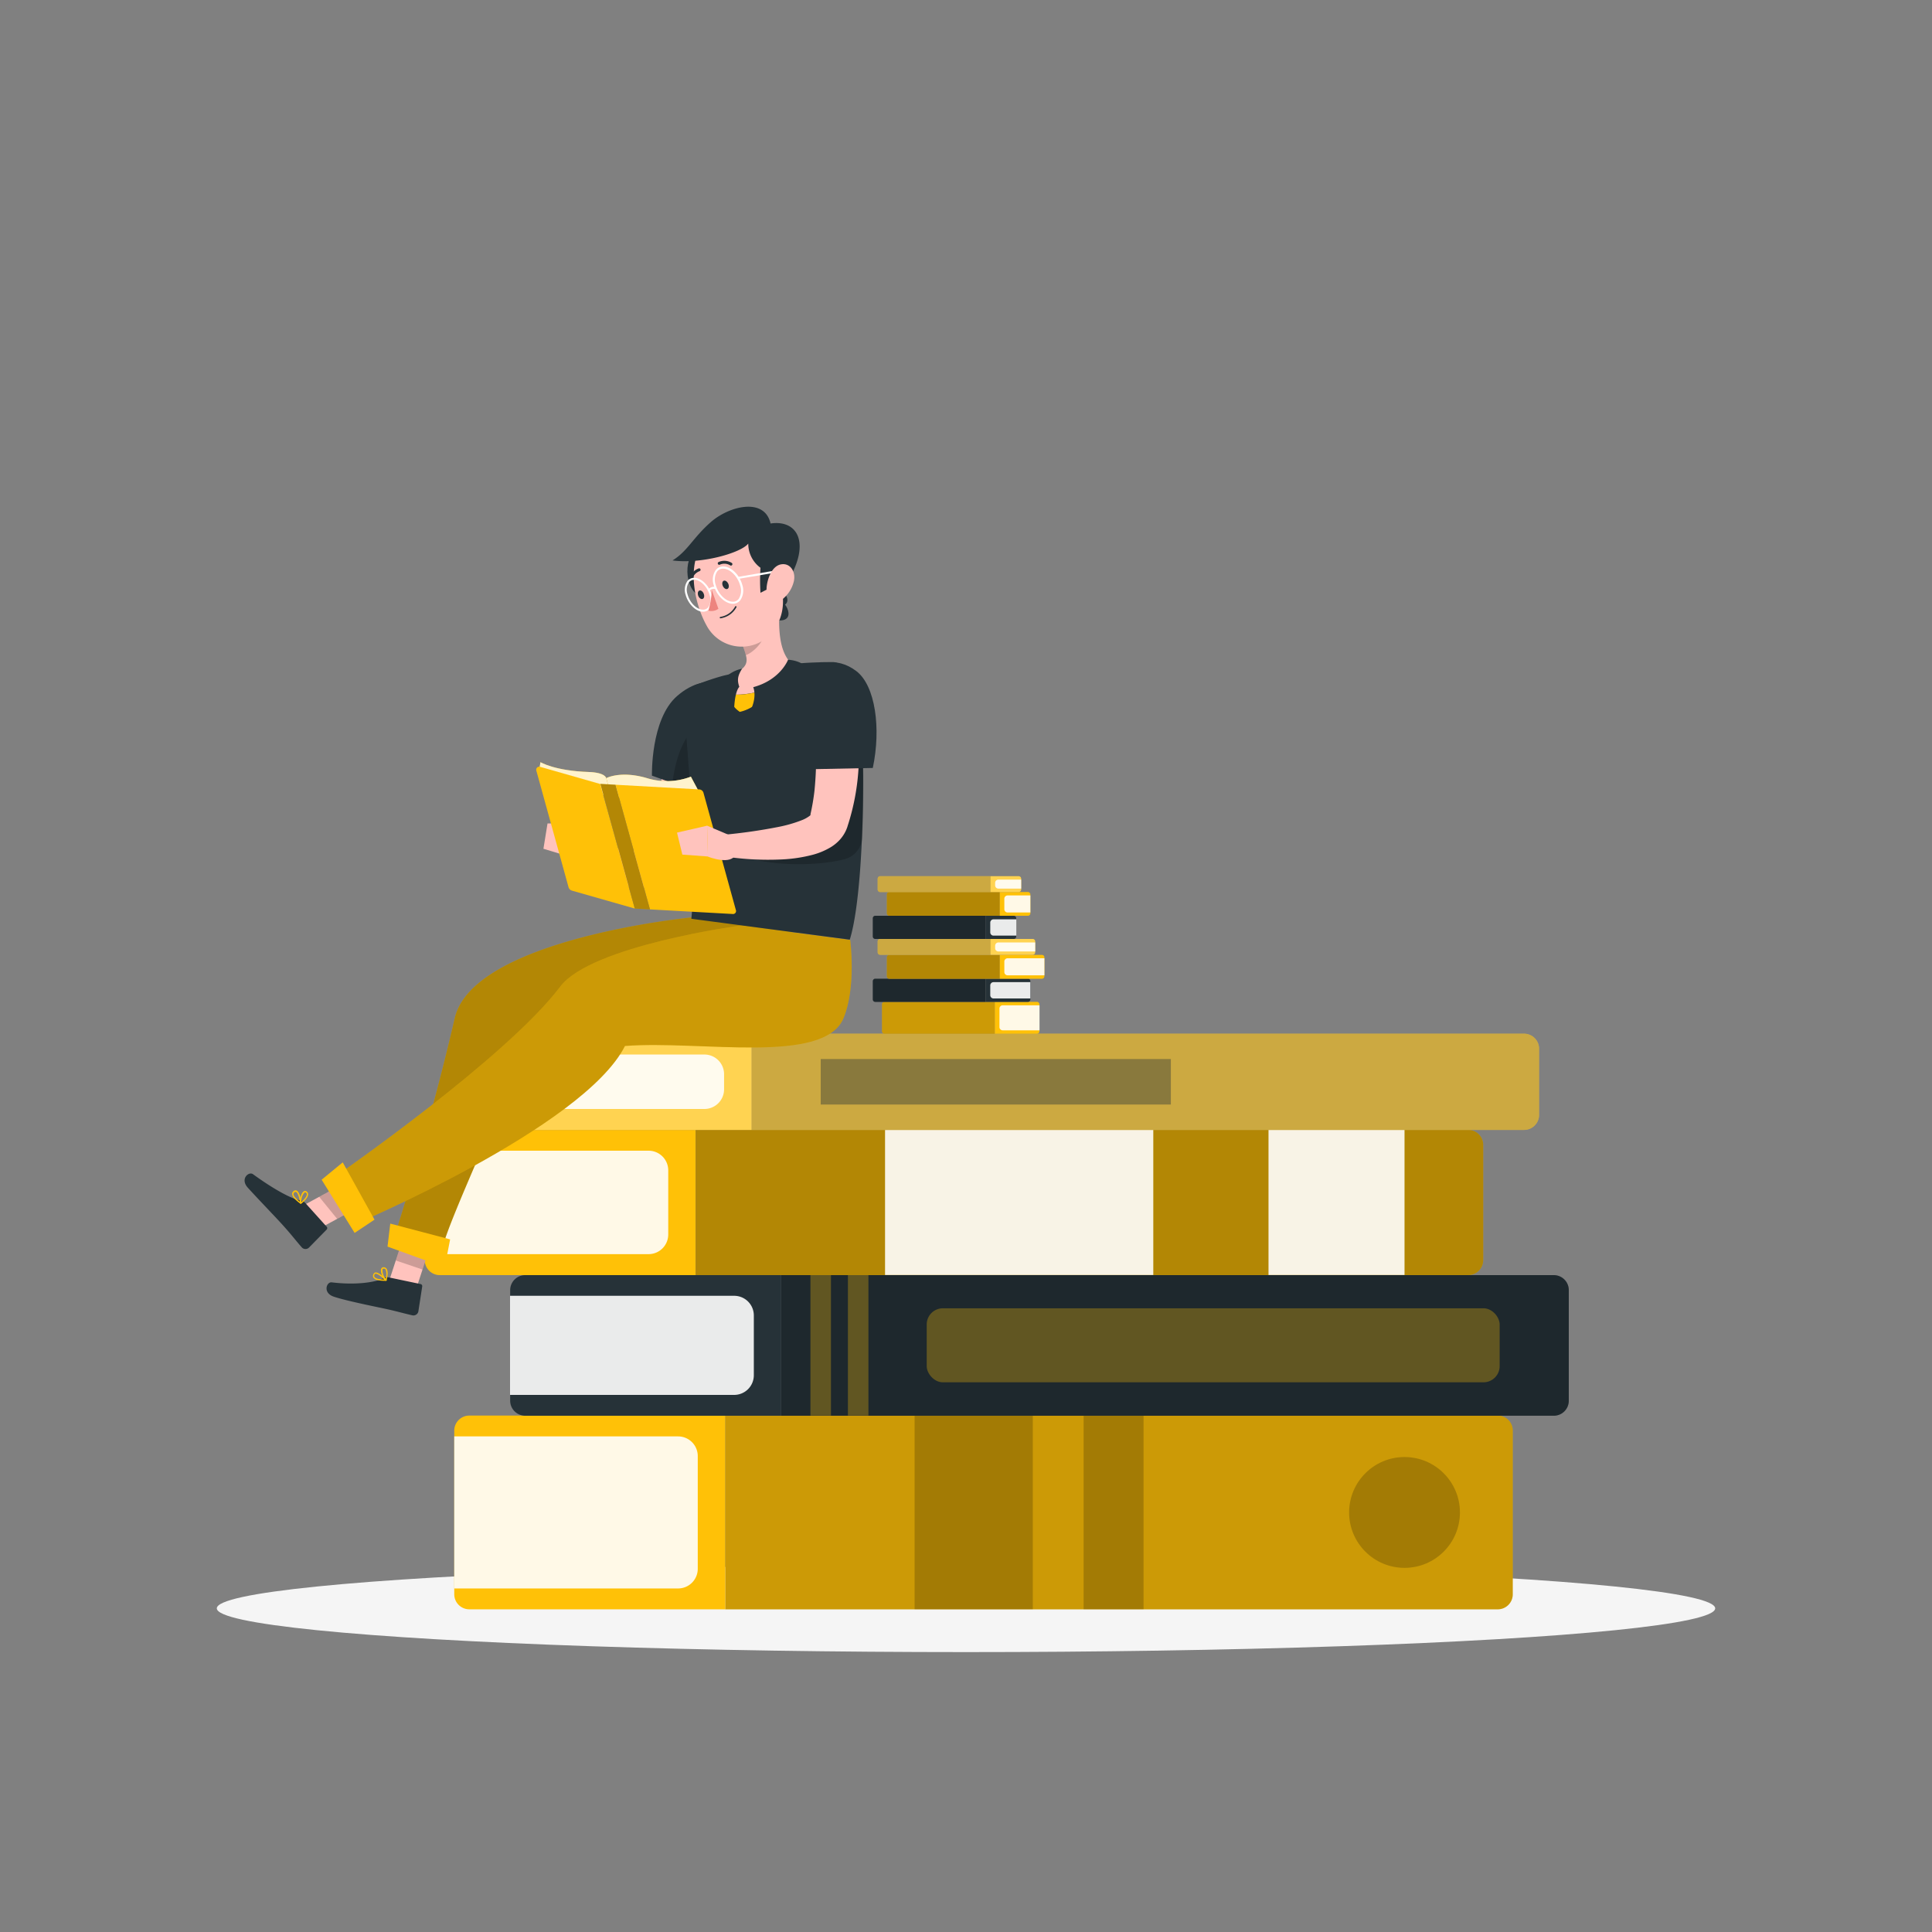 <svg class="animated" id="freepik_stories-bibliophile" xmlns="http://www.w3.org/2000/svg" viewBox="0 0 500 500" version="1.1"><rect x="0" y="0" width="500" height="500" fill="#808080" stroke="none"/><style>@keyframes zoomOut{0%{opacity:0;transform:scale(1.5)}to{opacity:1;transform:scale(1)}}@keyframes fadeIn{0%{opacity:0}to{opacity:1}}@keyframes slideLeft{0%{opacity:0;transform:translateX(-30px)}to{opacity:1;transform:translateX(0)}}svg#freepik_stories-bibliophile:not(.animated)</style><g id="freepik--Shadow--inject-2" class="animable" style="transform-origin:250px 416.24px;animation:1s 1 forwards cubic-bezier(.36,-.01,.5,1.38) zoomOut;animation-delay:0s"><ellipse id="freepik--path--inject-2" cx="250" cy="416.24" rx="193.89" ry="11.32" style="transform-origin:250px 416.24px" class="animable" fill="#f5f5f5"/></g><g id="freepik--Books--inject-2" class="animable" style="transform-origin:257.96px 321.625px;animation:1s 1 forwards cubic-bezier(.36,-.01,.5,1.38) fadeIn;animation-delay:0s"><path d="M191.56 366.35H391.5v50.14H191.56a3.88 3.88 0 01-3.88-3.88v-42.38a3.88 3.88 0 013.88-3.88z" style="transform-origin:289.59px 391.42px" class="animable" fill="#ffc107" transform="rotate(180)" id="elbnzdm7ey53s"/><path d="M191.56 366.35H391.5v50.14H191.56a3.88 3.88 0 01-3.88-3.88v-42.38a3.88 3.88 0 013.88-3.88z" style="transform-origin:289.59px 391.42px" class="animable" opacity=".2" transform="rotate(180)" id="elx8053dhfjae"/><path style="transform-origin:251.995px 391.42px" class="animable" opacity=".2" transform="rotate(180)" d="M236.7 366.35h30.59v50.14H236.7z" id="el92g9s6xkn54"/><path style="transform-origin:288.195px 391.42px" class="animable" opacity=".2" transform="rotate(180)" d="M280.44 366.35h15.51v50.14h-15.51z" id="el77pdcba1lzf"/><path d="M121.46 366.35h66.22v50.14h-66.22a3.9 3.9 0 01-3.9-3.9v-42.34a3.9 3.9 0 013.9-3.9z" style="transform-origin:152.62px 391.42px" id="elge6haec6mrl" class="animable" fill="#ffc107"/><path d="M117.56 371.74h57.93a5.09 5.09 0 015.09 5.09V406a5.09 5.09 0 01-5.09 5.09h-57.93v-39.35z" style="transform-origin:149.07px 391.415px" class="animable" fill="#fff" opacity=".9" id="el3qy7qf2gcde"/><circle cx="363.49" cy="391.42" r="14.34" style="transform-origin:363.49px 391.42px" class="animable" opacity=".2" id="el066cpqq2h12p"/><path d="M206 330h200v36.39H206a3.88 3.88 0 01-3.88-3.88v-28.67A3.88 3.88 0 01206 330z" style="transform-origin:304.06px 348.195px" class="animable" fill="#263238" transform="rotate(180)" id="ell9gj044pvo"/><path d="M206 330h200v36.39H206a3.88 3.88 0 01-3.88-3.88v-28.67A3.88 3.88 0 01206 330z" style="transform-origin:304.06px 348.195px" class="animable" opacity=".2" transform="rotate(180)" id="elhha07sjle67"/><path d="M135.93 330h66.22v36.39h-66.22a3.9 3.9 0 01-3.9-3.9v-28.63a3.9 3.9 0 013.9-3.86z" style="transform-origin:167.09px 348.195px" id="el2exr9w95x28" class="animable" fill="#263238"/><path d="M132 335.35h58a5.09 5.09 0 015.09 5.09v15.45A5.09 5.09 0 01190 361h-58v-25.65z" style="transform-origin:163.545px 348.175px" class="animable" fill="#fff" opacity=".9" id="elg18dky7qner"/><rect x="239.83" y="338.58" width="148.28" height="19.16" rx="4.19" style="transform-origin:313.97px 348.16px" class="animable" fill="#ffc107" opacity=".3" transform="rotate(180)" id="el7knsmgzjzdh"/><path style="transform-origin:212.395px 348.155px" class="animable" fill="#ffc107" opacity=".3" transform="rotate(180)" d="M209.74 329.96h5.31v36.39h-5.31z" id="elpswpllru5uh"/><path style="transform-origin:222.095px 348.155px" class="animable" fill="#ffc107" opacity=".3" transform="rotate(180)" d="M219.44 329.96h5.31v36.39h-5.31z" id="elmmtg9pdxrp"/><path d="M183.92 292.42h199.93V330H183.92a3.88 3.88 0 01-3.88-3.88V296.3a3.88 3.88 0 013.88-3.88z" style="transform-origin:281.945px 311.21px" class="animable" fill="#ffc107" transform="rotate(180)" id="elagvokid8djh"/><path d="M183.92 292.42h199.93V330H183.92a3.88 3.88 0 01-3.88-3.88V296.3a3.88 3.88 0 013.88-3.88z" style="transform-origin:281.945px 311.21px" class="animable" opacity=".3" transform="rotate(180)" id="elb9y8c3629gp"/><path style="transform-origin:263.76px 311.19px" class="animable" fill="#fff" opacity=".9" transform="rotate(180)" d="M229.05 292.42h69.42v37.54h-69.42z" id="elcbbany1660g"/><path style="transform-origin:345.89px 311.19px" class="animable" fill="#fff" opacity=".9" transform="rotate(180)" d="M328.29 292.42h35.2v37.54h-35.2z" id="el31443y3jadz"/><path d="M113.82 292.42H180V330h-66.18a3.9 3.9 0 01-3.9-3.9v-29.78a3.9 3.9 0 013.9-3.9z" style="transform-origin:144.96px 311.21px" id="eltgub6etbyd9" class="animable" fill="#ffc107"/><path d="M109.92 297.8h57.93a5.09 5.09 0 015.09 5.09v16.59a5.09 5.09 0 01-5.09 5.09h-57.93V297.8z" style="transform-origin:141.43px 311.185px" class="animable" fill="#fff" opacity=".9" id="el7g2n1e2w6l6"/><path d="M198.38 267.52h199.93v24.9H198.38a3.88 3.88 0 01-3.88-3.88V271.4a3.88 3.88 0 013.88-3.88z" style="transform-origin:296.405px 279.97px" class="animable" fill="#ffc107" transform="rotate(180)" id="el1uxs86ktvrp"/><path d="M198.38 267.52h199.93v24.9H198.38a3.88 3.88 0 01-3.88-3.88V271.4a3.88 3.88 0 013.88-3.88z" style="transform-origin:296.405px 279.97px" class="animable" fill="#fff" opacity=".3" transform="rotate(180)" id="elw079kreqdo"/><path d="M198.38 267.52h199.93v24.9H198.38a3.88 3.88 0 01-3.88-3.88V271.4a3.88 3.88 0 013.88-3.88z" style="transform-origin:296.405px 279.97px" class="animable" opacity=".2" transform="rotate(180)" id="el9zawxo0paer"/><path d="M128.28 267.52h66.22v24.9h-66.22a3.9 3.9 0 01-3.9-3.9v-17.1a3.9 3.9 0 013.9-3.9z" style="transform-origin:159.44px 279.97px" id="elwq62mfzjab" class="animable" fill="#ffc107"/><path d="M128.28 267.52h66.22v24.9h-66.22a3.9 3.9 0 01-3.9-3.9v-17.1a3.9 3.9 0 013.9-3.9z" style="transform-origin:159.44px 279.97px" class="animable" fill="#fff" opacity=".3" id="elwbxymm5vpun"/><path d="M124.38 272.91h57.92a5.09 5.09 0 015.09 5.09v4a5.09 5.09 0 01-5.09 5h-57.92v-14.09z" style="transform-origin:155.885px 279.955px" class="animable" fill="#fff" opacity=".9" id="elb5v09hwfgn7"/><path style="transform-origin:257.71px 279.965px" class="animable" fill="#263238" opacity=".4" transform="rotate(180)" d="M212.4 274.08h90.62v11.77H212.4z" id="el07cegx4y9qn6"/><path d="M228.9 259.28h28.59v8.25H228.9a.64.64 0 01-.64-.64v-7a.64.64 0 01.64-.61z" style="transform-origin:242.875px 263.405px" id="el60k9mv0rmku" class="animable" fill="#ffc107"/><path d="M228.9 259.28h28.59v8.25H228.9a.64.64 0 01-.64-.64v-7a.64.64 0 01.64-.61z" style="transform-origin:242.875px 263.405px" class="animable" opacity=".2" id="elz0j2ptq35g"/><path d="M258.14 259.28H269v8.25h-10.9a.64.64 0 01-.64-.64v-7a.64.64 0 01.68-.61z" style="transform-origin:263.23px 263.404px" class="animable" fill="#ffc107" transform="rotate(180)" id="el4shsbrygocm"/><path d="M258.66 260.17h9.53a.84.84 0 01.84.84v4.8a.84.84 0 01-.84.84h-9.53v-6.48z" style="transform-origin:263.845px 263.41px" class="animable" fill="#fff" opacity=".9" transform="rotate(180)" id="elzar7q5nlmd"/><path d="M226.52 253.29h28.59v6h-28.59a.64.64 0 01-.64-.64v-4.71a.64.64 0 01.64-.65z" style="transform-origin:240.495px 256.29px" id="elxla3olppze" class="animable" fill="#263238"/><path d="M226.52 253.29h28.59v6h-28.59a.64.64 0 01-.64-.64v-4.71a.64.64 0 01.64-.65z" style="transform-origin:240.495px 256.29px" class="animable" opacity=".2" id="elsihc0eue52j"/><path d="M255.76 253.29h10.9v6h-10.9a.64.64 0 01-.64-.64v-4.71a.64.64 0 01.64-.65z" style="transform-origin:260.89px 256.29px" class="animable" fill="#263238" transform="rotate(180)" id="ela6xs8ys4vj"/><path d="M256.28 254.18h9.53a.84.84 0 01.84.84v2.54a.84.84 0 01-.84.84h-9.53v-4.22z" style="transform-origin:261.465px 256.29px" class="animable" fill="#fff" opacity=".9" transform="rotate(180)" id="elde8lobt8mup"/><path d="M230.16 247.12h28.59v6.18h-28.59a.64.64 0 01-.64-.64v-4.9a.64.64 0 01.64-.64z" style="transform-origin:244.135px 250.21px" id="elzqun7iy8y7g" class="animable" fill="#ffc107"/><path d="M230.16 247.12h28.59v6.18h-28.59a.64.64 0 01-.64-.64v-4.9a.64.64 0 01.64-.64z" style="transform-origin:244.135px 250.21px" class="animable" opacity=".3" id="elm8nmzpngsf"/><path d="M259.39 247.12h10.9v6.18h-10.9a.64.64 0 01-.64-.64v-4.89a.64.64 0 01.64-.65z" style="transform-origin:264.52px 250.21px" class="animable" fill="#ffc107" transform="rotate(180)" id="el3sfyqm57aue"/><path d="M259.92 248h9.53a.84.84 0 01.84.84v2.73a.84.84 0 01-.84.84h-9.53V248z" style="transform-origin:265.105px 250.205px" class="animable" fill="#fff" opacity=".9" transform="rotate(180)" id="elgrkm8zxxy36"/><path d="M227.78 243h28.59v4.1h-28.59a.64.64 0 01-.64-.64v-2.82a.64.64 0 01.64-.64z" style="transform-origin:241.755px 245.05px" id="elj6ykdiq246s" class="animable" fill="#ffc107"/><path d="M227.78 243h28.59v4.1h-28.59a.64.64 0 01-.64-.64v-2.82a.64.64 0 01.64-.64z" style="transform-origin:241.755px 245.05px" class="animable" fill="#fff" opacity=".3" id="ela4d1xyrwiev"/><path d="M227.78 243h28.59v4.1h-28.59a.64.64 0 01-.64-.64v-2.82a.64.64 0 01.64-.64z" style="transform-origin:241.755px 245.05px" class="animable" opacity=".2" id="elzz35axr6fma"/><path d="M257 243h10.9v4.1H257a.64.64 0 01-.64-.64v-2.81a.64.64 0 01.64-.65z" style="transform-origin:262.13px 245.05px" class="animable" fill="#ffc107" transform="rotate(180)" id="el58yrqmr3mlf"/><path d="M257 243h10.9v4.1H257a.64.64 0 01-.64-.64v-2.81a.64.64 0 01.64-.65z" style="transform-origin:262.13px 245.05px" class="animable" fill="#fff" opacity=".3" transform="rotate(180)" id="elni7f0rxeh3"/><path d="M257.54 243.91h9.53a.84.84 0 01.84.84v.65a.84.84 0 01-.84.84h-9.53v-2.32-.01z" style="transform-origin:262.725px 245.075px" class="animable" fill="#fff" opacity=".9" transform="rotate(180)" id="el23tbqaapsso"/><path d="M226.52 237h28.59v6h-28.59a.64.64 0 01-.64-.64v-4.71a.64.64 0 01.64-.65z" style="transform-origin:240.495px 240px" id="elwlym2ntydj" class="animable" fill="#263238"/><path d="M226.52 237h28.59v6h-28.59a.64.64 0 01-.64-.64v-4.71a.64.64 0 01.64-.65z" style="transform-origin:240.495px 240px" class="animable" opacity=".2" id="elbabg9rx57md"/><path d="M255.76 237H263v6h-7.27a.64.64 0 01-.64-.64v-4.71a.64.64 0 01.67-.65z" style="transform-origin:259.045px 240px" class="animable" fill="#263238" transform="rotate(180)" id="el0syev4tsmhpf"/><path d="M256.28 237.92h5.9a.84.84 0 01.84.84v2.54a.84.84 0 01-.84.84h-5.9v-4.22z" style="transform-origin:259.65px 240.03px" class="animable" fill="#fff" opacity=".9" transform="rotate(180)" id="el5h1r4dleqeu"/><path d="M230.16 230.85h28.59V237h-28.59a.64.64 0 01-.64-.64v-4.9a.64.64 0 01.64-.61z" style="transform-origin:244.135px 233.925px" id="elt7iombtv1jj" class="animable" fill="#ffc107"/><path d="M230.16 230.85h28.59V237h-28.59a.64.64 0 01-.64-.64v-4.9a.64.64 0 01.64-.61z" style="transform-origin:244.135px 233.925px" class="animable" opacity=".3" id="elfd2s5h92gf"/><path d="M259.39 230.85h7.27V237h-7.27a.64.64 0 01-.64-.64v-4.89a.64.64 0 01.64-.62z" style="transform-origin:262.705px 233.925px" class="animable" fill="#ffc107" transform="rotate(180)" id="elhrwoy023kks"/><path d="M259.92 231.74h5.9a.84.84 0 01.84.84v2.73a.84.84 0 01-.84.84h-5.9v-4.41z" style="transform-origin:263.29px 233.945px" class="animable" fill="#fff" opacity=".9" transform="rotate(180)" id="ele353lhbcq5n"/><path d="M227.78 226.76h28.59v4.1h-28.59a.64.64 0 01-.64-.64v-2.82a.64.64 0 01.64-.64z" style="transform-origin:241.755px 228.81px" id="el199navy33ui" class="animable" fill="#ffc107"/><path d="M227.78 226.76h28.59v4.1h-28.59a.64.64 0 01-.64-.64v-2.82a.64.64 0 01.64-.64z" style="transform-origin:241.755px 228.81px" class="animable" fill="#fff" opacity=".3" id="el4exeuv5ydoq"/><path d="M227.78 226.76h28.59v4.1h-28.59a.64.64 0 01-.64-.64v-2.82a.64.64 0 01.64-.64z" style="transform-origin:241.755px 228.81px" class="animable" opacity=".2" id="el0mg1836anvio"/><path d="M257 226.76h7.27v4.1H257a.64.64 0 01-.64-.64v-2.82a.64.64 0 01.64-.64z" style="transform-origin:260.315px 228.81px" class="animable" fill="#ffc107" transform="rotate(180)" id="el826xly1hygu"/><path d="M257 226.76h7.27v4.1H257a.64.64 0 01-.64-.64v-2.82a.64.64 0 01.64-.64z" style="transform-origin:260.315px 228.81px" class="animable" fill="#fff" opacity=".3" transform="rotate(180)" id="elh1llkia4jqj"/><path d="M257.54 227.64h5.9a.84.84 0 01.84.84v.65a.84.84 0 01-.84.84h-5.9v-2.32-.01z" style="transform-origin:260.91px 228.805px" class="animable" fill="#fff" opacity=".9" transform="rotate(180)" id="el2xv8m6auteb"/></g><g id="freepik--Character--inject-2" class="animable" style="transform-origin:145.075px 235.788px;animation:1s 1 forwards cubic-bezier(.36,-.01,.5,1.38) slideLeft;animation-delay:0s"><path style="transform-origin:106.13px 326.645px" id="eldoea5rjg6j" class="animable" fill="#ffc3bd" d="M106.75 336.5l-6.6-3.31 5.36-16.4 6.6 3.31-5.36 16.4z"/><path d="M100.73 330.61l8.1 1.7a.54.54 0 01.44.61l-1 6.49a1.3 1.3 0 01-1.53 1c-2.81-.64-4.13-1.09-7.69-1.84-2.19-.46-9.76-2-12.68-3s-1.85-3.87-.52-3.7c6 .74 11.13.07 13.5-1.1a2.1 2.1 0 011.38-.16z" style="transform-origin:96.893px 335.497px" id="el59hp1qkjc43" class="animable" fill="#263238"/><path style="transform-origin:107.275px 322.68px" class="animable" opacity=".2" d="M112.11 320.11l-6.6-3.31-3.07 9.41 6.91 2.35 2.76-8.45z" id="elxy5ee5a8zms"/><path d="M179 237.43s-56.59 5.48-61.32 26.09c-6.81 29.61-16 57.75-16 57.75l12.66 2.23c1.94-8.43 16.37-38 23.14-57.93 15.33-2.29 56.31 6.41 62.45-5.25a44.31 44.31 0 004.89-19.11z" style="transform-origin:153.25px 280.465px" id="elrvqnlys1d7" class="animable" fill="#ffc107"/><path d="M179 237.43s-56.59 5.48-61.32 26.09c-6.81 29.61-16 57.75-16 57.75l12.66 2.23c1.94-8.43 16.37-38 23.14-57.93 15.33-2.29 56.31 6.41 62.45-5.25a44.31 44.31 0 004.89-19.11z" style="transform-origin:153.25px 280.465px" class="animable" opacity=".3" id="elpi16m77b8rq"/><path style="transform-origin:108.39px 322.325px" id="ela21r230upwo" class="animable" fill="#ffc107" d="M115.09 327.98l-14.8-5.36.71-5.95 15.49 4.08-1.4 7.23z"/><path d="M97.91 331.33a8.61 8.61 0 002 .14.18.18 0 00.16-.1.19.19 0 000-.18c-.2-.21-2-2-2.9-1.88a.67.67 0 00-.5.4.94.94 0 000 1 2 2 0 001.24.62zm1.56-.2c-1.34 0-2.28-.25-2.55-.66a.6.6 0 010-.62.29.29 0 01.23-.2c.53-.09 1.6.77 2.32 1.48z" style="transform-origin:98.309px 330.392px" id="elfwg32bu8685" class="animable" fill="#ffc107"/><path d="M99.85 331.47h.08a.17.17 0 00.11-.12c0-.08.63-2.13 0-3a.85.85 0 00-.67-.38.64.64 0 00-.71.38c-.33.75.43 2.48 1.05 3.06zm-.38-3.13a.51.51 0 01.33.22 3.82 3.82 0 010 2.39 3.44 3.44 0 01-.8-2.45c0-.09.12-.19.37-.17z" style="transform-origin:99.45px 329.714px" id="el254te68rcne" class="animable" fill="#ffc107"/><path d="M185.1 185.62c-.34 3.72-.88 7.22-1.46 10.81s-1.34 7.13-2.27 10.7a76.32 76.32 0 01-3.52 10.73 35.07 35.07 0 01-2.81 5.47 19.69 19.69 0 01-2.11 2.79 13.77 13.77 0 01-3.27 2.7l-.42.24-.23.08a11.49 11.49 0 01-6.73.22 20.47 20.47 0 01-4.72-1.86 30.8 30.8 0 01-3.86-2.5c-.6-.45-1.16-.94-1.72-1.43a21.7 21.7 0 01-1.66-1.56l3.14-4.55c1.17.38 2.43.87 3.64 1.23s2.41.75 3.56 1a15 15 0 003.14.44c.89 0 1.52-.24 1.36-.31l-.65.32a8.05 8.05 0 001.65-2.22 29.25 29.25 0 001.79-4 81.14 81.14 0 002.67-9.4c.73-3.27 1.36-6.6 1.91-10s1-6.8 1.46-10.06z" style="transform-origin:167.71px 207.11px" id="el2wdwv8yl9ns" class="animable" fill="#ffc3bd"/><path d="M175.22 180.14c-6.88 6-6.5 20.6-6.5 20.6l18.18 6.56c3.85-6 5.74-17.46 5.4-22.38-.53-7.56-8.92-11.92-17.08-4.78z" style="transform-origin:180.528px 191.906px" id="el8ks8e0ql89w" class="animable" fill="#263238"/><path d="M192.31 185.2c-3.27-1.57-7.74-1.07-12.16 2.79-4 3.49-5.55 9.92-6.13 14.67l12.88 4.64c3.78-5.9 5.67-17.05 5.41-22.1z" style="transform-origin:183.177px 195.834px" class="animable" opacity=".2" id="el10atwd0h6u9r"/><path style="transform-origin:87.215px 311.35px" id="elsz147xaby9f" class="animable" fill="#ffc3bd" d="M80.67 319.02l-2.2-7.04 15.3-8.3 2.19 7.04-15.29 8.3z"/><path d="M79 311.32l5.54 6.15a.52.52 0 010 .74l-4.6 4.69a1.3 1.3 0 01-1.84-.08c-1.89-2.17-2.69-3.31-5.13-6-1.5-1.66-6.77-7.15-8.84-9.45s.26-4.28 1.34-3.49c4.86 3.53 9.73 6.36 12.34 6.81a2.14 2.14 0 011.19.63z" style="transform-origin:73.998px 313.473px" id="el47wblnj9awu" class="animable" fill="#263238"/><path style="transform-origin:89.285px 309.565px" class="animable" opacity=".2" d="M95.96 310.72l-2.19-7.04-11.16 6.06 4.65 5.71 8.7-4.73z" id="elyxdos2rjqsa"/><path d="M191.8 239.5s-38.8 5.2-46.8 15.82c-13.93 18.49-58 49-58 49l4 12.89s60.06-25.33 70.74-46.51c19.62-1.51 51.54 4.95 56.57-7.23 3.35-8.11 1.71-20.22 1.71-20.22z" style="transform-origin:153.711px 278.355px" id="elgznsltgdd8v" class="animable" fill="#ffc107"/><path d="M191.8 239.5s-38.8 5.2-46.8 15.82c-13.93 18.49-58 49-58 49l4 12.89s60.06-25.33 70.74-46.51c19.62-1.51 51.54 4.95 56.57-7.23 3.35-8.11 1.71-20.22 1.71-20.22z" style="transform-origin:153.711px 278.355px" class="animable" opacity=".2" id="els67iydtvy9t"/><path style="transform-origin:90.08px 309.95px" id="el8rqbtpaqc3b" class="animable" fill="#ffc107" d="M91.78 319.08l-8.54-13.77 5.46-4.49 8.22 14.82-5.14 3.44z"/><path d="M76.24 310.24a9.35 9.35 0 001.51 1.28.17.17 0 00.19 0 .16.16 0 00.08-.17c0-.28-.37-2.79-1.24-3.22a.65.65 0 00-.63 0 1 1 0 00-.55.78 2 2 0 00.64 1.33zm1.38.77c-1.08-.81-1.7-1.55-1.67-2a.62.62 0 01.37-.5.31.31 0 01.31 0c.46.17.82 1.49.99 2.49z" style="transform-origin:76.811px 309.799px" id="el809r4vmpbbs" class="animable" fill="#ffc107"/><path d="M77.72 311.5h.07a.13.13 0 00.16 0c.08 0 1.76-1.35 1.8-2.38a.92.92 0 00-.31-.71.68.68 0 00-.81-.11c-.71.41-1.11 2.26-.95 3.1a.2.2 0 00.04.1zm1.55-2.75a.51.51 0 01.13.37c0 .62-.88 1.48-1.41 1.93a3.47 3.47 0 01.81-2.43.33.33 0 01.41.07z" style="transform-origin:78.698px 309.871px" id="el3gy2nt15a52" class="animable" fill="#ffc107"/><path d="M155.39 218.84l-5.88-5.68-4.08 8s7.14 3.91 8.93 2.12z" style="transform-origin:150.41px 218.455px" id="el2lz57gu149t" class="animable" fill="#ffc3bd"/><path style="transform-origin:145.075px 217.105px" id="el163py1ghfp3" class="animable" fill="#ffc3bd" d="M141.7 213.1l-1.06 6.56 4.79 1.45 4.08-7.95-7.81-.06z"/><path d="M219.62 175.2c-.74-1.95-2.06-3.88-4.15-3.85-.43 0-3 0-3.46.06-2.4.06-5.4.22-8.3.59a145.81 145.81 0 00-16.51 2.87c-2.5.68-4.9 1.53-6.82 2.26h-.07a5.37 5.37 0 00-3.39 5.53c1 10.57 3.48 39.92 2 55.12l41 5.4c2.46-7.82 3.44-25.73 3.46-40.33.08-8.77-.71-19.68-3.76-27.65z" style="transform-origin:200.14px 207.265px" id="elyqqo11ohyv8" class="animable" fill="#263238"/><path d="M223.24 195.34l-.81.06-5.2 4.5-5.38 18.53-18.48 3.23c4.49 2.27 17.55 2.73 25.27.68a6.15 6.15 0 004.52-5.72c.19-4.63.28-9.33.28-13.74 0-2.39-.05-4.94-.2-7.54z" style="transform-origin:208.405px 209.494px" class="animable" opacity=".2" id="elyz0rr4l8a2"/><path d="M156.89 201.39s3.61-2 10.38-.06a17.46 17.46 0 0011.53-.33l2.53 4.74-23 .8z" style="transform-origin:169.11px 203.512px" id="elvnz046pdwdn" class="animable" fill="#ffc107"/><path d="M156.89 201.39s3.61-2 10.38-.06a17.46 17.46 0 0011.53-.33l2.53 4.74-23 .8z" style="transform-origin:169.11px 203.512px" class="animable" fill="#fff" opacity=".8" id="eltwdnc0yugv"/><path d="M156.89 201.39s-.15-1.45-4.52-1.6c-8.79-.29-12.5-2.54-12.5-2.54l-.36 2.27 18.81 7z" style="transform-origin:148.915px 201.885px" id="el6rc1ajusdxu" class="animable" fill="#ffc107"/><path d="M156.89 201.39s-.15-1.45-4.52-1.6c-8.79-.29-12.5-2.54-12.5-2.54l-.36 2.27 18.81 7z" style="transform-origin:148.915px 201.885px" class="animable" fill="#fff" opacity=".8" id="elrotdp6vrbw"/><path d="M164.28 235.13L148 230.49a1.31 1.31 0 01-.86-.87l-8.33-30.16a.79.79 0 011-1l15.51 4.43z" style="transform-origin:151.525px 216.775px" id="el8ychjj03iea" class="animable" fill="#ffc107"/><path d="M189.61 236.54l-21.4-1.19-8.91-32.26 21.7 1.21a1.21 1.21 0 011.06.88l8.38 30.32a.77.77 0 01-.83 1.04z" style="transform-origin:174.896px 219.819px" id="el55bigmuj8ol" class="animable" fill="#ffc107"/><path style="transform-origin:161.79px 219.11px" id="el52hxm1c0p6w" class="animable" fill="#ffc107" d="M164.28 235.13l3.93.22-8.91-32.26-3.93-.22 8.91 32.26z"/><path style="transform-origin:161.79px 219.11px" class="animable" opacity=".3" d="M164.28 235.13l3.93.22-8.91-32.26-3.93-.22 8.91 32.26z" id="ele38uqft4y98"/><path d="M221.63 182.53c.21 1.44.35 2.66.45 4s.17 2.58.23 3.88c.09 2.58.07 5.17-.09 7.77a59.5 59.5 0 01-2.89 15.69c0 .09-.18.52-.3.84a10.3 10.3 0 01-.47.94 9.54 9.54 0 01-1.12 1.57 10.65 10.65 0 01-2.47 2.05 18 18 0 01-4.54 1.92 38.28 38.28 0 01-8.12 1.23 74.74 74.74 0 01-15.28-.85l.26-5.53a139.57 139.57 0 0014-2 35.18 35.18 0 006.2-1.77 8.37 8.37 0 002.08-1.15c.21-.18.31-.33.29-.35s-.05 0-.08.07a1 1 0 00-.08.11s-.06.18 0 0a57.06 57.06 0 001.1-6.45c.21-2.22.36-4.47.39-6.75s0-4.58-.1-6.88c-.05-1.15-.11-2.3-.2-3.44l-.14-1.71-.15-1.6z" style="transform-origin:204.697px 202.516px" id="elq9ps6cez7r" class="animable" fill="#ffc3bd"/><path d="M221.63 173.69c-4.86-3.71-11.57-3.6-14.32 6.17-1.8 6.4-.84 19.28-.84 19.28l19.41-.39c2.17-10.24.67-21.3-4.25-25.06z" style="transform-origin:216.532px 185.288px" id="elhtq9yk6kvop" class="animable" fill="#263238"/><path d="M201.8 155.68l-4.08 4.79-5.56 6.53a19.82 19.82 0 01.87 2.56c1 3.46-2.15 4.16-5 5.91 0 0-4.27 5.65 6 4s11.73-7 11.73-7c-4.61-3.13-4.28-10.81-3.96-16.79z" style="transform-origin:196.455px 167.726px" id="elte46htaxqx9" class="animable" fill="#ffc3bd"/><path d="M197.12 178.8a25.65 25.65 0 01-3.15.69 17.18 17.18 0 01-4.16.25l-.24 1.19c-.37.26-.46 1.65 1.88 3.3 2.47-.51 6.3-2.62 5.67-5.43z" style="transform-origin:193.28px 181.515px" id="eliio9qbr2xz" class="animable" fill="#ffc107"/><path d="M203.94 170.75s-1.94 5.19-9 7.09c1 2.75-.64 5.88-.64 5.88s9.85-3.37 11.9-6.74 1.17-5.34 1.17-5.34a8.51 8.51 0 00-3.43-.89z" style="transform-origin:200.929px 177.235px" id="eljps7hg2ijf" class="animable" fill="#263238"/><path d="M190 183.49s.07-4.3 1.33-5.74c-.66-1.94-.31-3 .71-4.69a8.49 8.49 0 00-5.31 3.46c-1.35 2.25-.41 7.03 3.27 6.97z" style="transform-origin:189.092px 178.275px" id="elig0iinwmw4" class="animable" fill="#263238"/><path d="M192.16 167a19.82 19.82 0 01.87 2.56c2.34-.91 5.13-4.06 5-6.6a11.54 11.54 0 00-.35-2.49z" style="transform-origin:195.097px 165.015px" class="animable" opacity=".2" id="elw9fcvfy4qx"/><path d="M178.61 144.2c-1.93 4.05-.27 13.67 8.88 9.84s-5.74-16.41-8.88-9.84z" style="transform-origin:184.159px 148.628px" id="elqi4g1foyzp" class="animable" fill="#263238"/><path d="M198.69 152.61c-.84 1.75-.12 5.91 3.83 4.26s-2.52-7.1-3.83-4.26z" style="transform-origin:201.08px 154.527px" id="elvw090rdekc8" class="animable" fill="#263238"/><path d="M199.8 155.41c-1.28 1.46-1.71 5.66 2.55 5.13s-.48-7.54-2.55-5.13z" style="transform-origin:201.494px 157.747px" id="el3fwe5vgvpoq" class="animable" fill="#263238"/><path d="M200.8 144.49c1.66 7.75 3 12.18.31 17.29a10.3 10.3 0 01-18.24.12c-3.52-6.32-5.65-17.93.87-23.29a10.43 10.43 0 0117.06 5.88z" style="transform-origin:191.084px 151.71px" id="el49u1n5ljq8w" class="animable" fill="#ffc3bd"/><path d="M199.42 135.48c-1.58-6.88-10.8-4.49-15.5-.33s-5.91 7.43-9.87 9.89c7.31 1 17.66-1.9 19.6-4.36a7.72 7.72 0 003.16 6.26 51 51 0 000 6.47l3.34-1.7 3.89-1.56c5.74-9.7 2.35-15.69-4.62-14.67z" style="transform-origin:190.5px 142.275px" id="elocb1nmevvd" class="animable" fill="#263238"/><path d="M191.09 149.82a.26.26 0 01-.26-.22.26.26 0 01.21-.31l10.84-1.85a.27.27 0 01.31.22.26.26 0 01-.22.3l-10.84 1.85z" style="transform-origin:196.509px 148.628px" id="elvggqn31nna" class="animable" fill="#fff"/><path d="M189.64 156.25c-2 0-4.2-2.15-4.91-4.76a4.43 4.43 0 01.45-3.89 2.41 2.41 0 012-1c2 0 4.21 2.15 4.92 4.76a4.49 4.49 0 01-.46 3.9 2.4 2.4 0 01-2 .99zm-2.51-9.08a1.9 1.9 0 00-1.55.75 4 4 0 00-.36 3.43c.65 2.4 2.63 4.36 4.41 4.37a1.8 1.8 0 001.56-.75 4 4 0 00.37-3.43c-.65-2.4-2.63-4.36-4.41-4.37z" style="transform-origin:188.411px 151.425px" id="els7mz4rz2sjn" class="animable" fill="#fff"/><path d="M183.45 153a.32.32 0 01-.14 0 .26.26 0 01-.09-.37 2 2 0 012-.73.28.28 0 01.2.32.27.27 0 01-.32.2s-1-.22-1.47.49a.25.25 0 01-.18.09z" style="transform-origin:184.301px 152.432px" id="el35irjdiq9zv" class="animable" fill="#fff"/><path d="M205.45 150.42a8.37 8.37 0 01-3.29 4.91c-2.17 1.48-3.87-.36-3.78-2.94.08-2.32 1.3-5.88 3.73-6.33s3.89 1.94 3.34 4.36z" style="transform-origin:201.971px 150.931px" id="elumwoyh8sx8" class="animable" fill="#ffc3bd"/><path d="M188.44 151c.29.57.22 1.2-.15 1.4s-.9-.1-1.19-.68-.21-1.2.15-1.4.9.1 1.19.68z" style="transform-origin:187.772px 151.36px" id="el480s6f3jwo7" class="animable" fill="#263238"/><path d="M182.1 153.6c.26.59.16 1.21-.22 1.39s-.9-.15-1.15-.74-.15-1.22.23-1.39.89.14 1.14.74z" style="transform-origin:181.419px 153.926px" id="elweekskgebj8" class="animable" fill="#263238"/><path d="M178.9 150.07a.38.38 0 00.26-.25 3.15 3.15 0 011.88-2 .38.38 0 00.25-.47.36.36 0 00-.46-.25 3.85 3.85 0 00-2.39 2.54.36.36 0 00.24.47.34.34 0 00.22-.04z" style="transform-origin:179.862px 148.598px" id="eldl9m3ez29mu" class="animable" fill="#263238"/><path d="M181.93 158.31c-1.82 0-3.83-2-4.48-4.34a4.08 4.08 0 01.42-3.56 2.19 2.19 0 011.8-.87c1.83 0 3.84 2 4.49 4.34a4.08 4.08 0 01-.42 3.55 2.19 2.19 0 01-1.81.88zm-2.28-8.25a1.67 1.67 0 00-1.38.68 3.56 3.56 0 00-.33 3.09c.59 2.17 2.37 3.94 4 3.95a1.69 1.69 0 001.39-.67 3.6 3.6 0 00.33-3.09c-.59-2.17-2.38-3.94-4-4z" style="transform-origin:180.804px 153.925px" id="elufldc17e3t" class="animable" fill="#fff"/><path d="M184.2 152.68a20.37 20.37 0 01-.88 5.36 3.12 3.12 0 002.6-.49z" style="transform-origin:184.62px 155.409px" id="el3lnmg4utoy1" class="animable" fill="#ed847e"/><path d="M187.22 159.85a5.53 5.53 0 003.38-2.72.19.19 0 00-.1-.25.2.2 0 00-.25.09 5.27 5.27 0 01-3.82 2.68.2.2 0 00-.16.22.19.19 0 00.22.15 5.2 5.2 0 00.73-.17z" style="transform-origin:188.442px 158.444px" id="el6lkyo17shll" class="animable" fill="#263238"/><path d="M189.36 146.32a.33.33 0 00.13-.13.38.38 0 00-.13-.52 3.64 3.64 0 00-3.4-.21.37.37 0 00-.16.51.38.38 0 00.51.16 2.88 2.88 0 012.67.19.35.35 0 00.38 0z" style="transform-origin:187.649px 145.756px" id="elvg5dh5qe51s" class="animable" fill="#263238"/><path d="M189.27 216.35l-6.27-2.66.21 8s6.21 2.51 7.24-.8z" style="transform-origin:186.725px 218.146px" id="elzi5hpzzmvqp" class="animable" fill="#ffc3bd"/><path style="transform-origin:179.215px 217.675px" id="elunf7p6p4p0f" class="animable" fill="#ffc3bd" d="M175.21 215.48l1.38 5.69 6.63.49-.21-7.97-7.8 1.79z"/></g><defs><filter id="active" height="200%"><feMorphology in="SourceAlpha" result="DILATED" operator="dilate" radius="2"/><feFlood flood-color="#32DFEC" flood-opacity="1" result="PINK"/><feComposite in="PINK" in2="DILATED" operator="in" result="OUTLINE"/><feMerge><feMergeNode in="OUTLINE"/><feMergeNode in="SourceGraphic"/></feMerge></filter><filter id="hover" height="200%"><feMorphology in="SourceAlpha" result="DILATED" operator="dilate" radius="2"/><feFlood flood-color="red" flood-opacity=".5" result="PINK"/><feComposite in="PINK" in2="DILATED" operator="in" result="OUTLINE"/><feMerge><feMergeNode in="OUTLINE"/><feMergeNode in="SourceGraphic"/></feMerge><feColorMatrix values="0 0 0 0 0 0 1 0 0 0 0 0 0 0 0 0 0 0 1 0"/></filter></defs></svg>